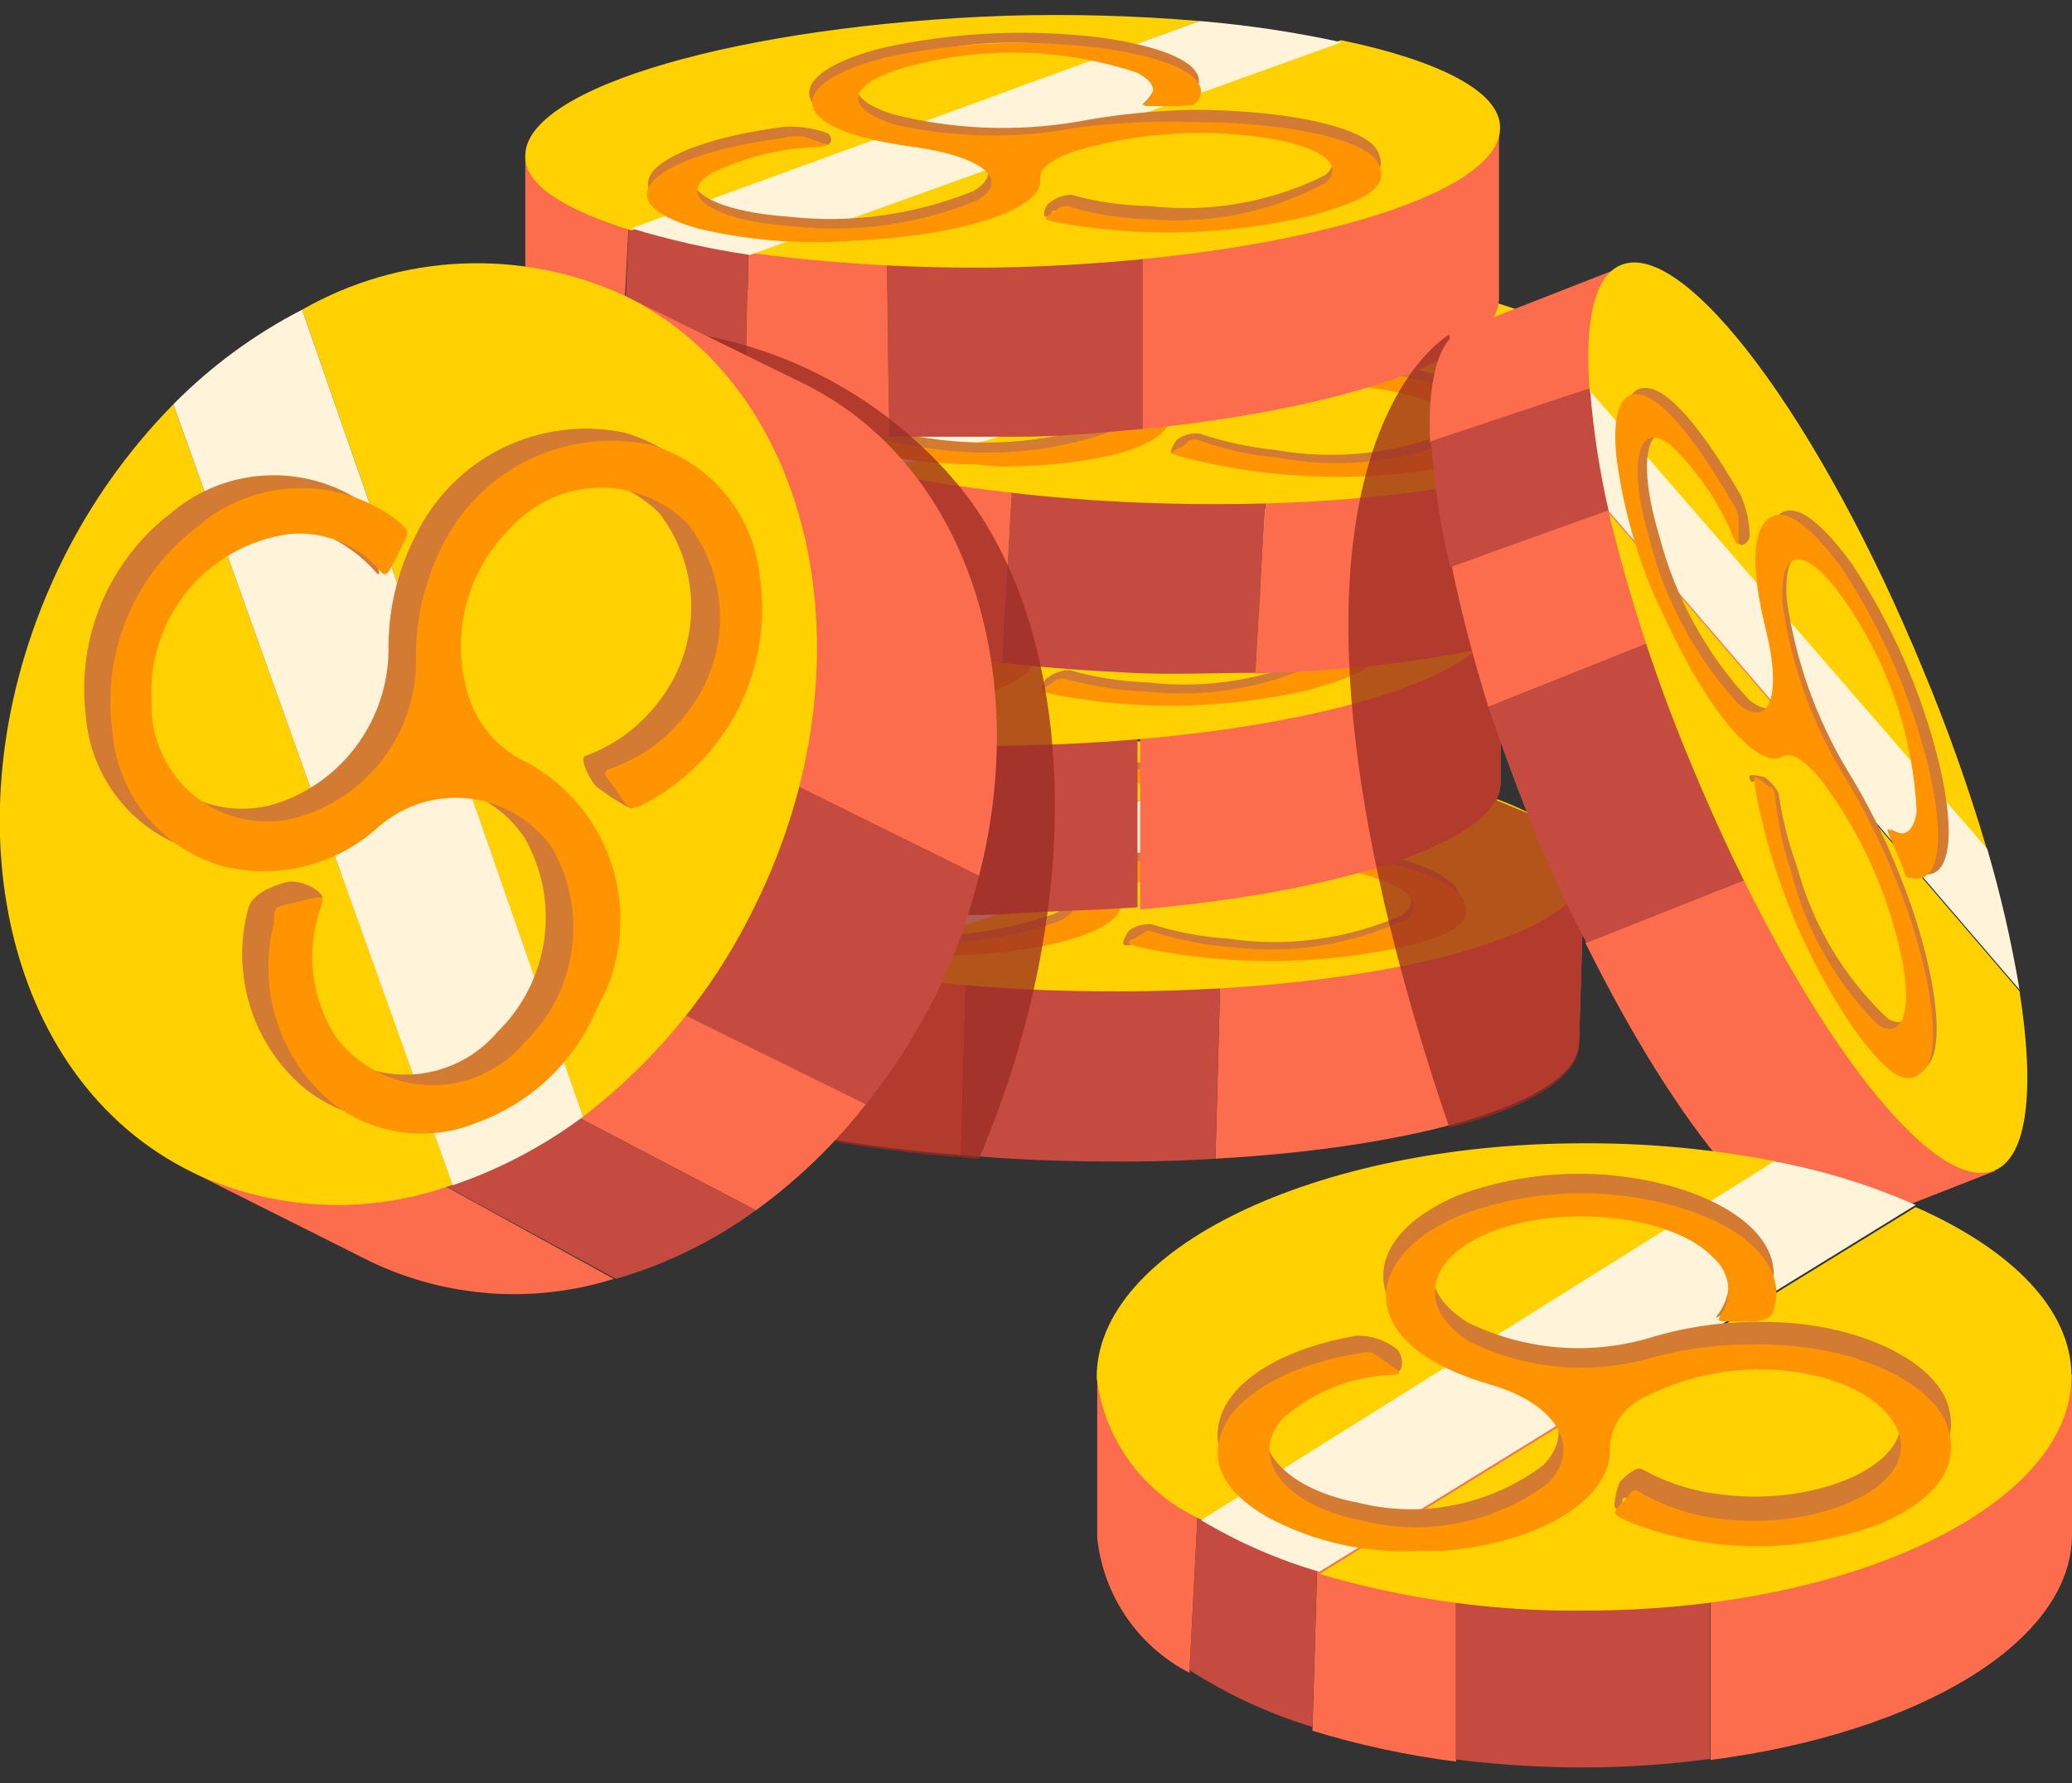 <svg width="129" height="111" viewBox="0 0 129 111" fill="none" xmlns="http://www.w3.org/2000/svg">
<rect x="0" y="0" width="129" height="111" fill="#333333" stroke="none"/>
<g clip-path="url(#clip0_600_1158)">
<path d="M44.353 56.278L51.679 58.098L50.92 70.773C53.87 71.297 56.843 71.672 59.83 71.898L60.16 59.719L76.001 59.918L75.671 72.129C88.64 71.401 98.276 68.489 98.309 64.882L98.639 54.259L37.951 53.531L37.621 64.121C37.621 65.809 39.7 67.43 43.264 68.721L44.353 56.278Z" fill="#FB6D4D"/>
<path d="M60.16 59.719L59.83 71.898C62.404 72.129 65.077 72.262 67.882 72.295C70.688 72.328 73.163 72.295 75.671 72.129L76.001 59.918L60.16 59.719Z" fill="#C54B40"/>
<path d="M44.353 56.278L43.264 68.721C45.751 69.629 48.313 70.315 50.92 70.773L51.679 58.098L44.353 56.278Z" fill="#C54B40"/>
<path d="M68.378 46.085C51.613 45.886 37.984 49.228 37.951 53.531C37.951 55.351 40.327 57.039 44.353 58.395L80.225 46.846C76.291 46.392 72.337 46.138 68.378 46.085Z" fill="#FFD100"/>
<path d="M68.18 61.705C84.944 61.904 98.573 58.396 98.639 54.259C98.639 52.009 94.976 49.957 89.036 48.468L51.679 60.216C57.129 61.167 62.648 61.666 68.18 61.705Z" fill="#FFD100"/>
<path d="M51.679 60.216L89.102 48.468C86.201 47.747 83.258 47.206 80.291 46.846L44.353 58.396C46.742 59.2 49.192 59.809 51.679 60.216Z" fill="#FFF3DA"/>
<path d="M57.751 59.025C54.615 59.065 51.491 58.641 48.478 57.767C45.871 56.907 44.881 55.881 45.739 54.822C46.597 53.763 49.6 52.704 54.088 52.373C54.959 52.335 55.827 52.493 56.629 52.836C56.926 52.836 57.157 53.531 56.629 53.63C55.672 53.829 55.771 53.167 55.078 53.2C53.071 53.117 51.074 53.538 49.27 54.424C46.927 55.682 49.27 57.403 54.121 57.965C58.002 58.568 61.971 58.193 65.671 56.873C67.85 55.715 66.299 54.226 62.173 53.564C58.708 52.968 56.464 52.141 55.837 51.016C55.21 49.891 56.728 48.666 60.325 47.872C64.834 47.076 69.446 47.076 73.955 47.872C78.542 48.699 80.819 50.122 79.763 51.545C79.499 51.81 79.499 51.81 78.509 51.81C77.519 51.81 78.179 52.042 77.651 52.042C77.123 52.042 76.265 52.406 76.43 52.273C77.288 51.611 77.849 50.619 76.1 49.626C71.884 48.054 67.323 47.653 62.899 48.468C58.147 49.295 57.256 50.983 60.919 52.24C64.563 53.228 68.369 53.464 72.107 52.935C74.511 52.588 76.938 52.433 79.367 52.472C85.01 52.472 89.993 53.895 90.785 55.483C91.577 57.072 89.993 57.8 86.528 58.561C81.431 59.587 76.181 59.587 71.084 58.561C69.698 58.23 71.084 58.991 69.995 58.826C69.763 58.826 70.193 57.999 70.292 57.932C70.692 57.639 71.183 57.498 71.678 57.535C73.221 58.018 74.816 58.318 76.43 58.429C80.138 58.979 83.926 58.463 87.353 56.94C88.97 55.649 86.495 54.226 82.172 53.63C78.689 53.166 75.151 53.368 71.744 54.226C70.325 54.689 69.599 55.252 69.665 55.881C69.829 57.535 65.407 58.991 59.137 59.19L57.751 59.025Z" fill="#D47B33"/>
<path d="M57.751 59.62C54.615 59.66 51.491 59.236 48.478 58.362C45.871 57.502 44.881 56.476 45.739 55.417C46.597 54.358 49.6 53.332 54.088 52.968C54.569 52.799 55.093 52.799 55.573 52.968L56.497 53.332C56.926 53.531 56.893 53.531 56.167 53.564C53.901 53.552 51.655 54.002 49.567 54.888C47.224 56.145 49.567 57.866 54.418 58.429C58.299 59.031 62.268 58.656 65.969 57.337C68.147 56.211 66.596 54.689 62.47 54.027C58.972 53.431 56.728 52.604 56.134 51.479C55.54 50.354 56.992 49.129 60.622 48.335C65.131 47.539 69.743 47.539 74.252 48.335C78.839 49.162 81.083 50.585 80.06 52.008C79.796 52.273 79.796 52.273 78.806 52.273H77.222C76.76 52.273 76.595 52.273 76.793 52.108C77.651 51.446 77.486 50.784 76.397 50.122C72.178 48.566 67.621 48.166 63.196 48.964C58.444 49.791 57.553 51.479 61.216 52.736C64.86 53.726 68.666 53.962 72.404 53.431C74.807 53.078 77.236 52.935 79.664 53.001C85.307 53.001 90.29 54.424 91.082 55.98C91.874 57.535 90.29 58.296 86.825 59.057C81.728 60.084 76.478 60.084 71.381 59.057C69.995 58.727 70.028 58.727 70.853 58.296L71.216 58.065C71.414 57.899 71.579 57.899 71.975 58.065C73.518 58.548 75.113 58.847 76.727 58.958C80.413 59.411 84.153 58.815 87.518 57.237C89.135 55.947 86.66 54.523 82.337 53.928C78.855 53.464 75.316 53.666 71.909 54.523C70.49 54.987 69.731 55.55 69.796 56.178C69.995 57.833 65.572 59.289 59.302 59.488L57.751 59.62Z" fill="#FF9400"/>
<path d="M39.106 41.716L46.498 43.338L46.201 55.98C49.164 56.435 52.15 56.733 55.144 56.873V44.695L70.985 44.397V56.609C83.954 55.483 93.491 52.273 93.425 48.666V38.043L32.737 39.168V49.758C32.737 51.446 34.915 53.068 38.512 54.193L39.106 41.716Z" fill="#FB6D4D"/>
<path d="M55.012 44.695V56.873C57.586 56.873 60.259 57.072 63.064 56.873C65.87 56.675 68.344 56.675 70.82 56.476V44.397L55.012 44.695Z" fill="#C54B40"/>
<path d="M39.106 41.716L38.38 54.193C40.897 55.012 43.481 55.61 46.102 55.98L46.498 43.338L39.106 41.716Z" fill="#C54B40"/>
<path d="M62.702 30.762C45.937 31.093 32.44 34.833 32.506 39.135C32.506 40.955 34.981 42.444 39.106 43.801L74.681 31.226C70.699 30.859 66.7 30.704 62.702 30.762Z" fill="#FFD100"/>
<path d="M63.097 46.416C79.862 46.118 93.392 42.378 93.293 38.043C93.293 35.792 89.498 33.84 83.393 32.549L46.531 45.456C52.02 46.211 57.559 46.532 63.097 46.416Z" fill="#FFD100"/>
<path d="M46.531 45.456L83.525 32.549C80.61 31.909 77.655 31.467 74.681 31.226L39.139 44C41.563 44.671 44.034 45.158 46.531 45.456Z" fill="#FFF3DA"/>
<path d="M52.57 44C49.436 44.125 46.301 43.791 43.264 43.007C40.624 42.213 39.601 41.253 40.459 40.128C41.317 39.003 44.221 37.944 48.709 37.447C49.575 37.388 50.443 37.523 51.25 37.844C51.58 37.844 51.811 38.539 51.415 38.606C50.458 38.837 50.557 38.175 49.864 38.242C47.85 38.219 45.863 38.708 44.089 39.665C41.779 40.988 44.089 42.61 49.039 42.974C52.939 43.458 56.898 42.957 60.556 41.518C62.701 40.326 61.117 38.837 56.959 38.208C53.461 37.712 51.184 36.951 50.557 35.859C49.93 34.767 51.349 33.443 54.946 32.549C59.427 31.599 64.038 31.431 68.576 32.053C73.163 32.715 75.473 34.072 74.483 35.561C74.252 35.826 74.252 35.826 73.229 35.826C72.206 35.826 72.899 36.09 72.371 36.123C71.843 36.157 70.985 36.487 71.15 36.355C72.008 35.693 72.536 34.667 70.754 33.741C66.506 32.281 61.94 32.018 57.553 32.98C52.867 33.939 52.009 35.66 55.705 36.819C59.373 37.689 63.18 37.801 66.892 37.149C69.291 36.732 71.719 36.511 74.153 36.487C79.796 36.487 84.812 37.58 85.637 39.135C86.462 40.691 84.944 41.485 81.512 42.444C76.425 43.58 71.165 43.693 66.034 42.775C64.648 42.477 66.034 43.206 64.978 43.073C64.714 43.073 64.978 42.246 65.242 42.18C65.63 41.879 66.106 41.716 66.596 41.716C68.165 42.164 69.783 42.42 71.414 42.477C75.128 42.913 78.89 42.294 82.271 40.691C83.855 39.334 81.314 38.01 76.991 37.613C73.499 37.24 69.967 37.554 66.596 38.539C65.176 39.036 64.45 39.598 64.549 40.227C64.747 41.882 60.391 43.536 54.121 43.867L52.57 44Z" fill="#D47B33"/>
<path d="M52.603 44.662C49.469 44.808 46.331 44.473 43.297 43.669C40.657 42.875 39.634 41.915 40.459 40.79C41.284 39.664 44.254 38.605 48.709 38.109C49.202 37.947 49.734 37.947 50.227 38.109L51.151 38.44C51.58 38.605 51.547 38.639 50.854 38.672C48.571 38.726 46.323 39.256 44.254 40.227C41.944 41.551 44.254 43.172 49.204 43.536C53.104 44.018 57.062 43.517 60.721 42.08C62.867 40.889 61.249 39.4 57.091 38.771C53.626 38.275 51.349 37.513 50.689 36.421C50.029 35.329 51.514 34.005 55.078 33.112C59.559 32.162 64.17 31.994 68.708 32.615C73.328 33.277 75.605 34.634 74.615 36.123C74.384 36.388 74.384 36.388 73.394 36.388H71.612C71.15 36.388 70.985 36.388 71.15 36.223C72.008 35.528 71.81 34.899 70.688 34.27C66.438 32.822 61.875 32.559 57.487 33.509C52.768 34.469 51.91 36.19 55.606 37.348C59.274 38.213 63.077 38.337 66.794 37.712C69.189 37.267 71.618 37.034 74.054 37.017C79.697 37.017 84.713 38.109 85.571 39.664C86.429 41.22 84.845 42.014 81.413 42.974C76.34 44.125 71.087 44.238 65.969 43.305C64.583 43.007 64.616 43.007 65.408 42.577L65.771 42.312C65.969 42.312 66.134 42.147 66.53 42.312C68.093 42.731 69.698 42.976 71.315 43.04C75.032 43.466 78.794 42.835 82.172 41.22C83.756 39.896 81.248 38.539 76.925 38.142C73.422 37.786 69.883 38.101 66.497 39.069C65.078 39.565 64.352 40.128 64.451 40.757C64.682 42.411 60.292 44.066 54.022 44.397L52.603 44.662Z" fill="#FF9400"/>
<path d="M47.323 25.202L54.616 27.254L53.494 39.863C56.167 40.426 59.17 40.889 62.371 41.253L63.064 29.108L78.872 29.736L78.179 41.915C91.214 41.551 100.883 38.903 101.048 35.296L101.675 24.706L40.987 22.257L40.393 32.847C40.393 34.568 42.373 36.157 45.904 37.613L47.323 25.202Z" fill="#FB6D4D"/>
<path d="M63.064 29.108L62.371 41.253C64.912 41.551 67.618 41.749 70.391 41.882C73.163 42.014 75.704 41.882 78.179 41.882L78.872 29.703L63.064 29.108Z" fill="#C54B40"/>
<path d="M47.323 25.202L45.904 37.613C48.361 38.59 50.902 39.344 53.494 39.863L54.616 27.254L47.323 25.202Z" fill="#C54B40"/>
<path d="M71.645 15.705C54.88 15.01 41.185 17.955 40.987 22.323C40.987 24.143 43.297 25.898 47.257 27.387L83.558 16.863C79.612 16.25 75.635 15.864 71.645 15.705Z" fill="#FFD100"/>
<path d="M71.018 31.292C87.782 31.954 101.477 29.008 101.675 24.673C101.675 22.423 98.111 20.238 92.237 18.584L54.55 29.372C59.982 30.435 65.487 31.077 71.018 31.292Z" fill="#FFD100"/>
<path d="M54.55 29.372L92.402 18.617C89.513 17.843 86.582 17.235 83.624 16.797L47.257 27.453C49.639 28.268 52.076 28.909 54.55 29.372Z" fill="#FFF3DA"/>
<path d="M60.656 28.313C57.517 28.266 54.404 27.753 51.415 26.791C48.841 25.864 47.884 24.805 48.775 23.779C49.666 22.753 52.669 21.794 57.19 21.562C58.054 21.56 58.909 21.74 59.699 22.092C59.995 22.092 60.227 22.82 59.699 22.886C58.709 22.886 58.84 22.422 58.147 22.422C56.143 22.287 54.136 22.651 52.306 23.482C49.93 24.706 52.306 26.46 57.058 27.155C60.923 27.87 64.903 27.608 68.642 26.394C70.853 25.302 69.335 23.746 65.342 23.084C62.041 22.39 59.666 21.496 59.105 20.371C58.543 19.245 60.029 18.021 63.692 17.359C68.199 16.624 72.8 16.68 77.288 17.525C81.875 18.484 84.086 19.974 82.997 21.363C82.733 21.628 82.733 21.628 81.743 21.595C80.753 21.562 81.413 21.827 80.885 21.794C80.357 21.761 79.466 22.125 79.631 21.992C80.522 21.363 81.116 20.371 79.4 19.345C75.217 17.653 70.656 17.127 66.2 17.823C61.447 18.517 60.49 20.172 64.121 21.529C67.731 22.624 71.526 22.973 75.275 22.555C77.671 22.248 80.09 22.159 82.502 22.29C88.145 22.588 93.095 24.011 93.854 25.6C94.613 27.188 92.996 27.883 89.498 28.578C84.362 29.423 79.11 29.22 74.054 27.982C72.701 27.618 74.054 28.446 72.965 28.214C72.734 28.214 73.196 27.42 73.295 27.354C73.699 27.071 74.19 26.942 74.681 26.989C76.222 27.507 77.816 27.851 79.433 28.015C83.124 28.666 86.923 28.253 90.389 26.824C92.039 25.567 89.597 24.11 85.307 23.515C81.833 22.949 78.283 23.05 74.846 23.812C73.427 24.243 72.668 24.772 72.701 25.401C72.701 27.056 68.378 28.413 62.108 28.413L60.656 28.313Z" fill="#D47B33"/>
<path d="M60.655 28.909C57.51 28.885 54.385 28.394 51.382 27.453C48.808 26.526 47.851 25.5 48.742 24.441C49.633 23.382 52.636 22.456 57.157 22.224C58.081 22.224 58.081 22.224 58.642 22.423L59.533 22.82C59.962 22.82 59.929 23.018 59.236 23.018C56.916 22.902 54.598 23.286 52.438 24.143C50.029 25.335 52.438 27.089 57.157 27.784C61.021 28.499 65.002 28.237 68.74 27.023C70.951 25.931 69.433 24.375 65.44 23.548C61.975 22.853 59.764 21.959 59.17 20.834C58.576 19.709 60.127 18.485 63.757 17.823C68.282 17.12 72.893 17.21 77.387 18.087C81.941 19.047 83.987 20.536 83.063 21.926C82.832 22.191 82.832 22.191 81.809 22.158H80.258C79.763 22.158 79.631 22.158 79.796 21.959C80.687 21.331 80.522 20.669 79.466 19.974C75.284 18.279 70.722 17.753 66.265 18.451C61.513 19.146 60.589 20.801 64.186 22.158C67.797 23.251 71.592 23.6 75.341 23.184C77.715 22.886 80.111 22.786 82.502 22.886C88.145 23.184 93.095 24.607 93.854 26.195C94.613 27.784 92.996 28.512 89.531 29.174C84.395 30.019 79.142 29.817 74.087 28.578C72.701 28.214 72.734 28.214 73.559 27.817C73.734 27.74 73.883 27.613 73.988 27.453C74.103 27.386 74.234 27.351 74.367 27.351C74.5 27.351 74.631 27.386 74.747 27.453C76.284 27.986 77.879 28.331 79.499 28.479C83.174 29.182 86.973 28.826 90.455 27.453C92.105 26.228 89.663 24.739 85.373 24.143C81.909 23.578 78.37 23.679 74.945 24.441C73.493 24.872 72.734 25.401 72.8 26.03C72.8 27.718 68.444 29.041 62.173 29.041L60.655 28.909Z" fill="#FF9400"/>
<path d="M39.238 12.23L46.63 13.752L46.399 26.394C49.365 26.813 52.35 27.078 55.342 27.188L55.177 15.01L70.985 14.513V26.725C83.954 25.434 93.425 22.125 93.326 18.517V7.927L32.704 9.748V20.338C32.704 22.059 34.948 23.647 38.578 24.706L39.238 12.23Z" fill="#FB6D4D"/>
<path d="M55.177 15.009L55.342 27.188C57.916 27.188 60.589 27.188 63.394 27.188C66.2 27.188 68.675 26.923 71.15 26.692V14.48L55.177 15.009Z" fill="#C54B40"/>
<path d="M39.238 12.23L38.677 24.706C41.194 25.504 43.779 26.069 46.399 26.394L46.63 13.752L39.238 12.23Z" fill="#C54B40"/>
<path d="M62.702 0.978C46.201 1.54 32.572 5.446 32.704 9.748C32.704 11.568 35.212 13.057 39.304 14.348L74.681 1.309C70.697 0.973 66.698 0.863 62.702 0.978Z" fill="#FFD100"/>
<path d="M63.263 16.631C80.027 16.135 93.491 12.23 93.392 7.927C93.392 5.677 89.531 3.758 83.492 2.5L46.663 15.738C52.165 16.465 57.715 16.764 63.263 16.631Z" fill="#FFD100"/>
<path d="M46.696 15.87L83.525 2.633C80.609 1.997 77.655 1.554 74.681 1.309L39.304 14.215C41.724 14.951 44.194 15.504 46.696 15.87Z" fill="#FFF3DA"/>
<path d="M52.801 14.381C49.663 14.575 46.513 14.284 43.462 13.52C40.822 12.759 39.799 11.8 40.624 10.707C41.449 9.615 44.386 8.457 48.841 7.894C49.715 7.843 50.59 7.967 51.415 8.258C51.712 8.258 51.976 8.953 51.415 9.053C50.458 9.284 50.557 8.622 49.831 8.689C47.822 8.692 45.847 9.204 44.089 10.178C41.812 11.535 44.089 13.123 49.072 13.487C52.983 13.921 56.94 13.375 60.589 11.899C62.701 10.674 61.084 9.218 56.926 8.589C53.428 8.126 51.151 7.398 50.524 6.306C49.897 5.214 51.283 3.923 54.88 2.997C59.342 2.005 63.94 1.781 68.477 2.335C73.097 2.963 75.407 4.287 74.417 5.644C74.186 5.909 74.186 5.909 73.196 5.942C72.206 5.975 72.866 6.207 72.338 6.207C71.81 6.207 70.951 6.637 71.117 6.504C71.942 5.81 72.47 4.784 70.688 3.857C66.419 2.482 61.862 2.276 57.487 3.261C52.768 4.287 51.976 6.008 55.672 7.133C59.364 8.055 63.204 8.213 66.958 7.597C69.343 7.144 71.76 6.89 74.186 6.835C79.829 6.835 84.878 7.828 85.736 9.351C86.594 10.873 85.043 11.7 81.611 12.66C76.553 13.895 71.296 14.075 66.166 13.189C64.78 12.925 66.166 13.62 65.11 13.487C64.846 13.487 65.11 12.693 65.374 12.594C65.762 12.293 66.238 12.13 66.727 12.13C68.297 12.569 69.916 12.803 71.546 12.825C75.306 13.262 79.112 12.595 82.502 10.906C84.086 9.549 81.545 8.225 77.189 7.894C73.688 7.576 70.159 7.936 66.793 8.953C65.407 9.483 64.681 10.046 64.78 10.674C65.011 12.329 60.655 13.984 54.418 14.414L52.801 14.381Z" fill="#D47B33"/>
<path d="M52.801 15.01C49.655 15.217 46.496 14.949 43.429 14.215C40.789 13.454 39.733 12.495 40.558 11.402C41.383 10.31 44.32 9.152 48.808 8.589C49.29 8.426 49.812 8.426 50.293 8.589L51.217 8.92C51.679 8.92 51.646 9.086 50.92 9.152C48.632 9.228 46.384 9.78 44.32 10.774C42.01 12.13 44.32 13.719 49.303 14.083C53.203 14.521 57.151 13.975 60.788 12.495C62.933 11.27 61.316 9.814 57.157 9.185C53.659 8.722 51.382 7.994 50.722 6.902C50.062 5.81 51.481 4.519 55.078 3.592C59.51 2.62 64.076 2.418 68.576 2.997C73.196 3.625 75.539 4.949 74.549 6.306C74.318 6.571 74.318 6.571 73.295 6.604H71.744C71.282 6.604 71.117 6.604 71.282 6.438C72.107 5.743 71.909 5.115 70.787 4.519C66.526 3.108 61.962 2.891 57.587 3.89C52.867 4.916 52.042 6.637 55.738 7.762C59.427 8.584 63.243 8.651 66.959 7.961C69.365 7.638 71.793 7.516 74.219 7.597C79.862 7.597 84.911 8.589 85.769 10.112C86.627 11.634 85.076 12.461 81.644 13.421C76.582 14.629 71.329 14.797 66.2 13.918C64.814 13.653 64.847 13.653 65.639 13.19L65.969 12.925C66.092 12.864 66.227 12.832 66.365 12.832C66.502 12.832 66.638 12.864 66.761 12.925C68.321 13.36 69.927 13.605 71.546 13.653C75.338 13.974 79.141 13.193 82.502 11.402C84.053 10.046 81.512 8.755 77.189 8.391C73.688 8.073 70.159 8.432 66.794 9.45C65.375 9.979 64.649 10.542 64.748 11.171C65.012 12.825 60.656 14.48 54.385 14.91L52.801 15.01Z" fill="#FF9400"/>
<path opacity="0.75" d="M43.594 20.834C49.967 21.987 55.723 25.377 59.83 30.398C66.596 38.804 68.147 55.152 60.952 72.129C60.952 72.129 55.903 71.799 52.042 71.07L43.594 20.834Z" fill="#992B25"/>
<path opacity="0.75" d="M90.224 20.834C90.224 20.834 76.1 28.677 90.224 70.177C90.224 70.177 98.21 68.456 98.309 65.014L98.639 54.391L95.339 50.718L93.194 49.824C93.336 49.5 93.415 49.152 93.425 48.798V41.418L90.224 20.834Z" fill="#992B25"/>
<path d="M100.916 23.515L102.302 30.994L90.389 35.263C91 38.212 91.76 41.128 92.666 44L103.985 39.499L110.058 54.193L98.705 58.693C104.513 70.409 110.982 78.153 114.315 76.763L124.215 72.891L100.949 16.631L91.049 20.503C89.498 21.165 88.871 23.812 89.036 27.552L100.916 23.515Z" fill="#FB6D4D"/>
<path d="M103.986 39.466L92.666 44C93.491 46.449 94.415 48.997 95.471 51.578C96.527 54.16 97.583 56.443 98.771 58.693L110.124 54.193L103.986 39.466Z" fill="#C54B40"/>
<path d="M100.916 23.515L89.102 27.453C89.274 30.096 89.671 32.721 90.29 35.296L102.302 30.994L100.916 23.515Z" fill="#C54B40"/>
<path d="M119.727 41.683C113.325 26.129 104.876 14.844 100.916 16.499C99.233 17.194 98.639 20.073 98.969 24.342L123.72 52.935C122.596 49.114 121.263 45.357 119.727 41.683Z" fill="#FFD100"/>
<path d="M105.338 47.673C111.773 63.227 120.189 74.512 124.182 72.858C126.261 71.997 126.69 67.761 125.733 61.705L100.157 31.92C101.46 37.302 103.193 42.57 105.338 47.673Z" fill="#FFD100"/>
<path d="M100.157 31.821L125.733 61.606C125.237 58.645 124.564 55.716 123.72 52.836L99.002 24.342C99.207 26.86 99.593 29.359 100.157 31.821Z" fill="#FFF3DA"/>
<path d="M103.688 36.984C102.421 34.098 101.576 31.044 101.18 27.916C100.949 25.136 101.477 23.846 102.83 24.21C104.183 24.574 106.131 26.956 108.375 30.828C108.724 31.622 108.915 32.477 108.936 33.344C108.936 33.675 108.474 34.138 108.243 33.807C107.682 32.98 108.243 32.814 108.012 32.185C107.28 30.354 106.113 28.729 104.613 27.453C102.533 25.798 101.873 28.611 103.292 33.31C104.279 37.146 106.208 40.673 108.903 43.57C110.817 45.125 111.576 43.073 110.619 39.003C109.794 35.693 109.662 33.145 110.619 32.152C111.576 31.159 113.127 32.152 115.272 35.065C117.812 38.893 119.666 43.138 120.75 47.607C121.806 52.141 121.377 54.788 119.661 54.391C119.331 54.391 119.331 54.391 118.935 53.332C118.737 52.869 118.572 53.134 118.374 52.637C118.163 52.282 117.932 51.939 117.681 51.611C118.638 52.141 119.76 52.273 119.991 50.255C119.665 45.731 118.114 41.382 115.503 37.679C112.863 33.608 110.949 33.476 111.246 37.348C111.781 41.095 113.06 44.696 115.008 47.938C116.303 50.041 117.407 52.256 118.308 54.557C120.42 59.819 121.179 64.948 120.057 66.272C118.935 67.596 117.615 66.471 115.536 63.591C112.613 59.265 110.593 54.391 109.596 49.262C109.332 47.839 109.134 49.262 108.903 48.368C108.903 48.103 109.728 48.368 109.827 48.368C109.926 48.368 110.718 49.096 110.751 49.493C110.973 51.006 111.349 52.492 111.873 53.928C112.847 57.562 114.812 60.851 117.549 63.426C119.397 64.419 119.694 61.54 118.506 57.37C117.549 53.969 115.959 50.78 113.82 47.971C112.83 46.813 112.038 46.349 111.477 46.68C110.025 47.475 106.923 43.967 104.283 38.275L103.688 36.984Z" fill="#D47B33"/>
<path d="M103.127 37.381C101.86 34.495 101.015 31.441 100.619 28.313C100.388 25.533 100.949 24.243 102.269 24.607C103.589 24.971 105.569 27.354 107.813 31.225C108.126 31.631 108.279 32.137 108.242 32.648C108.242 32.979 108.242 33.31 108.242 33.641C108.242 33.972 108.242 34.105 107.912 33.443C107.032 31.28 105.705 29.329 104.018 27.718C101.939 26.03 101.312 28.876 102.698 33.575C103.666 37.404 105.572 40.931 108.242 43.834C110.156 45.39 110.948 43.338 109.958 39.267C109.133 35.958 109.001 33.41 109.958 32.417C110.915 31.424 112.467 32.417 114.645 35.329C117.169 39.163 119.012 43.406 120.09 47.872C121.146 52.406 120.717 55.053 119.001 54.656C118.671 54.656 118.671 54.656 118.308 53.597C118.11 53.134 117.912 52.637 117.681 52.141C117.45 51.644 117.483 51.545 117.681 51.677C118.638 52.207 119.166 51.677 119.331 50.519C119.117 46.045 117.703 41.712 115.239 37.977C112.599 33.906 110.717 33.774 110.981 37.613C111.508 41.377 112.8 44.992 114.777 48.236C116.059 50.346 117.162 52.56 118.077 54.854C120.189 60.116 120.948 65.246 119.826 66.57C118.704 67.893 117.384 66.768 115.305 63.889C112.396 59.555 110.376 54.684 109.364 49.559C109.133 48.136 109.133 48.169 109.859 48.765L110.189 48.997C110.42 48.997 110.486 49.295 110.519 49.692C110.701 51.313 111.055 52.911 111.575 54.457C112.492 58.026 114.363 61.276 116.988 63.856C118.836 64.849 119.166 61.97 117.945 57.8C117.001 54.393 115.41 51.202 113.259 48.401C112.269 47.243 111.476 46.779 110.948 47.111C109.463 47.905 106.394 44.397 103.754 38.672L103.127 37.381Z" fill="#FF9400"/>
<path d="M22.308 70.872L30.361 66.603L47.059 75.34C49.646 73.468 51.957 71.24 53.923 68.721L38.281 61.043L45.277 46.78L60.952 54.524C64.252 41.65 60.094 28.876 50.095 23.912L38.842 18.385L12.012 72.99L23.101 78.55C27.826 80.797 33.223 81.175 38.215 79.609L22.308 70.872Z" fill="#FB6D4D"/>
<path d="M38.281 61.043L53.923 68.754C55.605 66.626 57.065 64.33 58.279 61.903C59.426 59.544 60.322 57.071 60.953 54.523L45.277 46.779L38.281 61.043Z" fill="#C54B40"/>
<path d="M22.309 70.872L38.347 79.609C41.476 78.703 44.424 77.258 47.059 75.34L30.361 66.603L22.309 70.872Z" fill="#C54B40"/>
<path d="M3.828 34.998C-3.564 50.089 -2.44267e-05 67.165 12.012 72.99C14.525 74.179 17.247 74.858 20.022 74.989C22.797 75.119 25.57 74.699 28.183 73.751L10.791 25.169C7.958 28.049 5.607 31.368 3.828 34.998Z" fill="#FFD100"/>
<path d="M47.026 56.344C54.451 41.286 50.788 24.144 38.842 18.385C35.672 16.93 32.202 16.252 28.719 16.408C25.236 16.563 21.84 17.547 18.811 19.279L36.301 69.515C40.857 66.029 44.531 61.517 47.026 56.344Z" fill="#FFD100"/>
<path d="M36.301 69.515L18.81 19.279C15.843 20.804 13.136 22.792 10.791 25.169L28.183 73.784C31.094 72.794 33.833 71.353 36.301 69.515Z" fill="#FFF3DA"/>
<path d="M35.344 62.268C34.648 63.837 33.643 65.25 32.39 66.422C31.137 67.593 29.661 68.499 28.051 69.085C26.509 69.711 24.826 69.9 23.185 69.631C21.544 69.363 20.008 68.647 18.744 67.563C17.235 66.224 16.127 64.49 15.544 62.556C14.961 60.621 14.926 58.562 15.444 56.609C15.642 55.649 16.962 55.153 17.787 54.921C18.612 54.689 19.998 55.384 20.064 55.847C20.064 57.006 18.447 56.046 18.249 56.741C17.762 57.905 17.594 59.178 17.762 60.429C17.93 61.68 18.429 62.863 19.206 63.856C19.883 64.768 20.757 65.514 21.762 66.04C22.766 66.565 23.877 66.856 25.009 66.891C26.142 66.926 27.268 66.704 28.303 66.242C29.338 65.779 30.256 65.088 30.988 64.22C32.561 62.684 33.58 60.666 33.884 58.486C34.189 56.305 33.762 54.085 32.671 52.174C32.103 51.312 31.36 50.581 30.49 50.028C29.62 49.475 28.643 49.113 27.623 48.967C26.604 48.819 25.565 48.891 24.575 49.176C23.585 49.46 22.666 49.952 21.88 50.619C20.589 51.774 19.035 52.593 17.355 53.003C15.674 53.413 13.918 53.401 12.243 52.968C10.378 52.447 8.717 51.365 7.484 49.868C6.25 48.371 5.504 46.531 5.346 44.596C5.049 42.209 5.379 39.787 6.306 37.569C7.232 35.351 8.722 33.415 10.626 31.954C12.356 30.476 14.539 29.64 16.811 29.586C19.082 29.532 21.303 30.263 23.101 31.656C23.727 32.252 23.727 32.252 23.101 33.145C22.474 34.039 23.662 33.774 23.463 34.27C23.265 34.767 23.86 36.024 23.463 35.693C22.605 34.688 21.535 33.885 20.332 33.342C19.128 32.798 17.82 32.528 16.5 32.549C14.028 32.879 11.771 34.133 10.18 36.059C8.589 37.986 7.782 40.443 7.92 42.941C7.883 44.119 8.137 45.289 8.657 46.346C9.178 47.403 9.95 48.316 10.906 49.002C11.862 49.689 12.971 50.13 14.137 50.285C15.303 50.439 16.488 50.304 17.589 49.891C19.492 49.182 21.138 47.916 22.315 46.258C23.492 44.6 24.145 42.626 24.189 40.591C24.141 38.073 24.72 35.582 25.872 33.344C27.015 30.98 28.91 29.066 31.259 27.903C33.608 26.74 36.276 26.395 38.842 26.924C40.66 27.421 42.285 28.459 43.505 29.9C44.724 31.341 45.48 33.118 45.673 34.998C46.111 37.722 45.715 40.516 44.537 43.01C43.358 45.503 41.453 47.579 39.073 48.964C37.588 49.791 40.261 49.659 39.37 50.321C39.007 50.321 37.192 49.063 37.027 48.865C36.862 48.666 35.971 47.21 36.466 47.044C38.143 46.436 39.626 45.384 40.756 44C42.176 42.331 42.98 40.223 43.034 38.03C43.088 35.836 42.389 33.691 41.053 31.954C40.318 31.212 39.438 30.63 38.47 30.242C37.501 29.855 36.463 29.671 35.421 29.702C34.378 29.733 33.353 29.979 32.409 30.423C31.465 30.867 30.622 31.501 29.932 32.285C28.596 33.615 27.65 35.288 27.197 37.12C26.743 38.952 26.798 40.874 27.358 42.676C27.653 43.585 28.135 44.423 28.771 45.135C29.407 45.847 30.185 46.419 31.054 46.813C33.453 48.142 35.281 50.31 36.188 52.904C37.095 55.499 37.018 58.337 35.971 60.878C35.773 61.407 35.509 61.904 35.344 62.268Z" fill="#D47B33"/>
<path d="M37.027 63.095C36.322 64.661 35.31 66.068 34.051 67.234C32.793 68.399 31.313 69.299 29.701 69.879C28.159 70.519 26.47 70.719 24.821 70.456C23.173 70.194 21.629 69.478 20.361 68.39C18.858 67.046 17.754 65.312 17.172 63.379C16.589 61.446 16.551 59.389 17.061 57.436C17.061 56.476 17.061 56.476 18.084 56.244L19.47 55.913C20.13 55.748 20.196 55.913 19.965 56.509C19.503 57.827 19.346 59.233 19.506 60.62C19.666 62.008 20.139 63.341 20.889 64.518C21.566 65.429 22.44 66.176 23.445 66.701C24.449 67.227 25.56 67.518 26.692 67.553C27.825 67.588 28.951 67.366 29.986 66.903C31.021 66.441 31.939 65.75 32.671 64.882C34.257 63.347 35.287 61.326 35.597 59.138C35.908 56.95 35.482 54.72 34.387 52.803C33.8 51.96 33.043 51.25 32.166 50.719C31.288 50.188 30.309 49.847 29.292 49.719C28.275 49.592 27.242 49.679 26.261 49.977C25.28 50.274 24.372 50.774 23.596 51.446C22.308 52.63 20.748 53.476 19.055 53.909C17.363 54.342 15.589 54.349 13.893 53.928C12.023 53.405 10.358 52.318 9.125 50.814C7.891 49.311 7.148 47.463 6.996 45.522C6.667 43.116 6.986 40.666 7.92 38.425C8.855 36.184 10.37 34.236 12.309 32.781C14.044 31.287 16.24 30.441 18.526 30.386C20.812 30.332 23.047 31.073 24.849 32.483C25.477 33.079 25.477 33.079 25.047 33.972C24.619 34.866 24.552 34.899 24.322 35.362C24.09 35.825 23.925 35.859 23.662 35.528C22.973 34.721 22.1 34.092 21.118 33.695C20.136 33.297 19.073 33.143 18.018 33.244C15.546 33.574 13.289 34.827 11.698 36.754C10.107 38.681 9.3 41.138 9.438 43.636C9.39 44.839 9.644 46.035 10.175 47.114C10.706 48.194 11.498 49.123 12.479 49.817C13.46 50.511 14.598 50.948 15.79 51.088C16.983 51.228 18.191 51.067 19.305 50.618C21.208 49.91 22.854 48.644 24.031 46.986C25.208 45.328 25.861 43.354 25.905 41.319C25.821 38.808 26.366 36.317 27.49 34.072C28.633 31.71 30.53 29.799 32.879 28.642C35.229 27.485 37.897 27.148 40.459 27.684C42.27 28.194 43.889 29.235 45.106 30.674C46.323 32.113 47.084 33.884 47.29 35.759C47.719 38.483 47.319 41.273 46.141 43.764C44.963 46.256 43.064 48.333 40.69 49.725C39.238 50.552 39.205 50.519 38.38 49.195L37.885 48.533C37.555 48.136 37.588 47.971 38.116 47.806C39.853 47.191 41.384 46.102 42.538 44.662C43.963 42.995 44.772 40.886 44.826 38.691C44.88 36.497 44.176 34.35 42.835 32.615C42.1 31.874 41.22 31.291 40.252 30.904C39.283 30.517 38.245 30.333 37.203 30.364C36.16 30.395 35.135 30.64 34.191 31.084C33.247 31.529 32.404 32.162 31.714 32.946C30.381 34.278 29.439 35.952 28.991 37.785C28.543 39.618 28.606 41.539 29.173 43.338C29.461 44.246 29.936 45.083 30.567 45.796C31.198 46.508 31.971 47.08 32.836 47.474C35.257 48.799 37.1 50.979 38.009 53.59C38.918 56.201 38.826 59.058 37.753 61.606C37.423 62.201 37.192 62.731 37.027 63.095Z" fill="#FF9400"/>
<path d="M74.747 90.728L82.106 94.038L81.71 107.739C84.631 108.634 87.623 109.276 90.653 109.658V96.685H106.493V109.559C119.463 107.871 129.033 102.212 129 95.494V85.566L68.311 85.797V95.725C68.495 97.495 69.117 99.191 70.12 100.659C71.122 102.126 72.475 103.32 74.054 104.131L74.747 90.728Z" fill="#FB6D4D"/>
<path d="M90.62 96.685V109.525C93.291 109.863 95.98 110.029 98.672 110.022C101.277 110.017 103.879 109.84 106.46 109.492V96.619L90.62 96.685Z" fill="#C54B40"/>
<path d="M74.747 90.728L74.054 103.966C76.434 105.489 79.01 106.68 81.71 107.507L82.106 93.806L74.747 90.728Z" fill="#C54B40"/>
<path d="M98.573 71.17C81.809 71.17 68.246 77.788 68.279 85.764C68.514 87.691 69.247 89.522 70.404 91.078C71.562 92.633 73.104 93.859 74.879 94.633L110.553 72.295C106.606 71.527 102.594 71.15 98.573 71.17Z" fill="#FFD100"/>
<path d="M98.672 100.259C115.437 100.259 129 93.641 128.967 85.665C128.967 81.495 125.205 77.755 119.265 75.141L82.139 97.976C87.506 99.559 93.079 100.329 98.672 100.259Z" fill="#FFD100"/>
<path d="M82.139 97.843L119.265 75.009C116.442 73.767 113.485 72.856 110.454 72.295L74.78 94.633C77.087 96.012 79.56 97.091 82.139 97.843Z" fill="#FFF3DA"/>
<path d="M88.211 95.427C84.98 95.567 81.769 94.848 78.905 93.343C76.265 91.787 75.242 90.033 76.1 87.915C76.958 85.797 79.928 83.944 84.416 83.15C85.333 83.119 86.232 83.412 86.957 83.977C87.254 84.176 87.518 85.268 86.957 85.433C86 85.83 86.099 84.639 85.406 84.705C84.331 84.697 83.265 84.907 82.273 85.322C81.28 85.737 80.382 86.349 79.631 87.121C77.321 89.537 79.631 92.615 84.548 93.541C86.519 94.036 88.575 94.085 90.567 93.684C92.559 93.283 94.437 92.443 96.065 91.225C98.243 89.04 96.626 86.294 92.501 85.069C89.102 84.043 86.891 82.554 86.264 80.403C85.637 78.252 87.089 76.001 90.686 74.446C95.055 72.811 99.833 72.625 104.315 73.916C108.902 75.306 111.213 77.888 110.19 80.535C109.959 81.032 109.926 81.032 108.935 81.032C107.945 81.032 108.605 81.528 108.077 81.528C107.549 81.528 106.691 82.223 106.856 81.958C107.429 81.255 107.711 80.359 107.644 79.453C107.576 78.548 107.164 77.703 106.493 77.094C104.183 74.578 97.814 73.784 93.293 75.24C88.772 76.696 87.716 80.072 91.379 82.322C94.868 84.033 98.865 84.386 102.599 83.315C104.939 82.591 107.378 82.245 109.827 82.289C115.47 82.289 120.486 84.639 121.311 87.551C121.971 89.868 120.552 91.853 117.12 93.376C112.153 95.311 106.642 95.311 101.675 93.376C100.289 92.813 101.675 94.203 100.586 93.905C100.355 93.74 100.751 92.383 100.85 92.251C100.949 92.118 101.84 91.225 102.236 91.456C103.715 92.283 105.34 92.811 107.021 93.012C111.543 93.64 116.427 92.251 117.912 89.934C119.397 87.617 116.988 84.937 112.665 84.043C109.139 83.303 105.468 83.806 102.269 85.466C101.672 85.736 101.162 86.166 100.795 86.71C100.428 87.253 100.218 87.888 100.19 88.544C100.388 91.622 95.999 94.468 89.729 95.163L88.211 95.427Z" fill="#D47B33"/>
<path d="M88.211 96.553C84.975 96.7 81.76 95.968 78.905 94.435C76.265 92.912 75.275 91.125 76.1 89.04C76.925 86.956 79.928 85.069 84.416 84.275C85.307 84.109 85.34 84.109 85.901 84.507L86.825 85.169C87.254 85.499 87.221 85.533 86.528 85.599C84.094 85.714 81.769 86.646 79.928 88.246C77.618 90.662 79.928 93.74 84.845 94.666C86.817 95.154 88.871 95.2 90.862 94.799C92.853 94.399 94.731 93.562 96.362 92.35C98.54 90.166 96.956 87.386 92.798 86.195C89.333 85.169 87.056 83.679 86.429 81.627C85.802 79.576 87.254 77.226 90.851 75.671C95.217 74.019 100 73.833 104.481 75.141C109.068 76.498 111.378 79.112 110.355 81.76C110.355 81.76 110.124 82.256 109.101 82.256H107.55C107.055 82.256 106.923 82.256 107.088 81.925C107.49 81.377 107.67 80.696 107.591 80.02C107.511 79.344 107.178 78.724 106.659 78.285C104.349 75.803 97.979 74.976 93.458 76.465C88.937 77.954 87.881 81.297 91.544 83.547C95.037 85.242 99.029 85.595 102.764 84.54C105.062 83.9 107.444 83.621 109.827 83.712C115.47 83.712 120.486 86.095 121.311 88.974C121.971 91.324 120.585 93.31 117.12 94.832C112.147 96.736 106.648 96.736 101.675 94.832C100.289 94.236 100.322 94.236 101.114 93.442C101.255 93.305 101.378 93.149 101.477 92.979C101.675 92.714 101.84 92.681 102.236 92.979C103.715 93.805 105.341 94.334 107.022 94.534C111.543 95.13 116.427 93.74 117.912 91.456C119.397 89.173 117.021 86.459 112.698 85.566C109.169 84.841 105.499 85.356 102.302 87.022C101.707 87.303 101.2 87.741 100.833 88.289C100.467 88.837 100.256 89.474 100.223 90.133C100.421 93.21 96.032 96.056 89.762 96.553C89.102 96.553 88.607 96.52 88.211 96.553Z" fill="#FF9400"/>
</g>
<defs>
<clipPath id="clip0_600_1158">
<rect width="129" height="109.044" fill="white" transform="translate(0 0.978)"/>
</clipPath>
</defs>
</svg>
